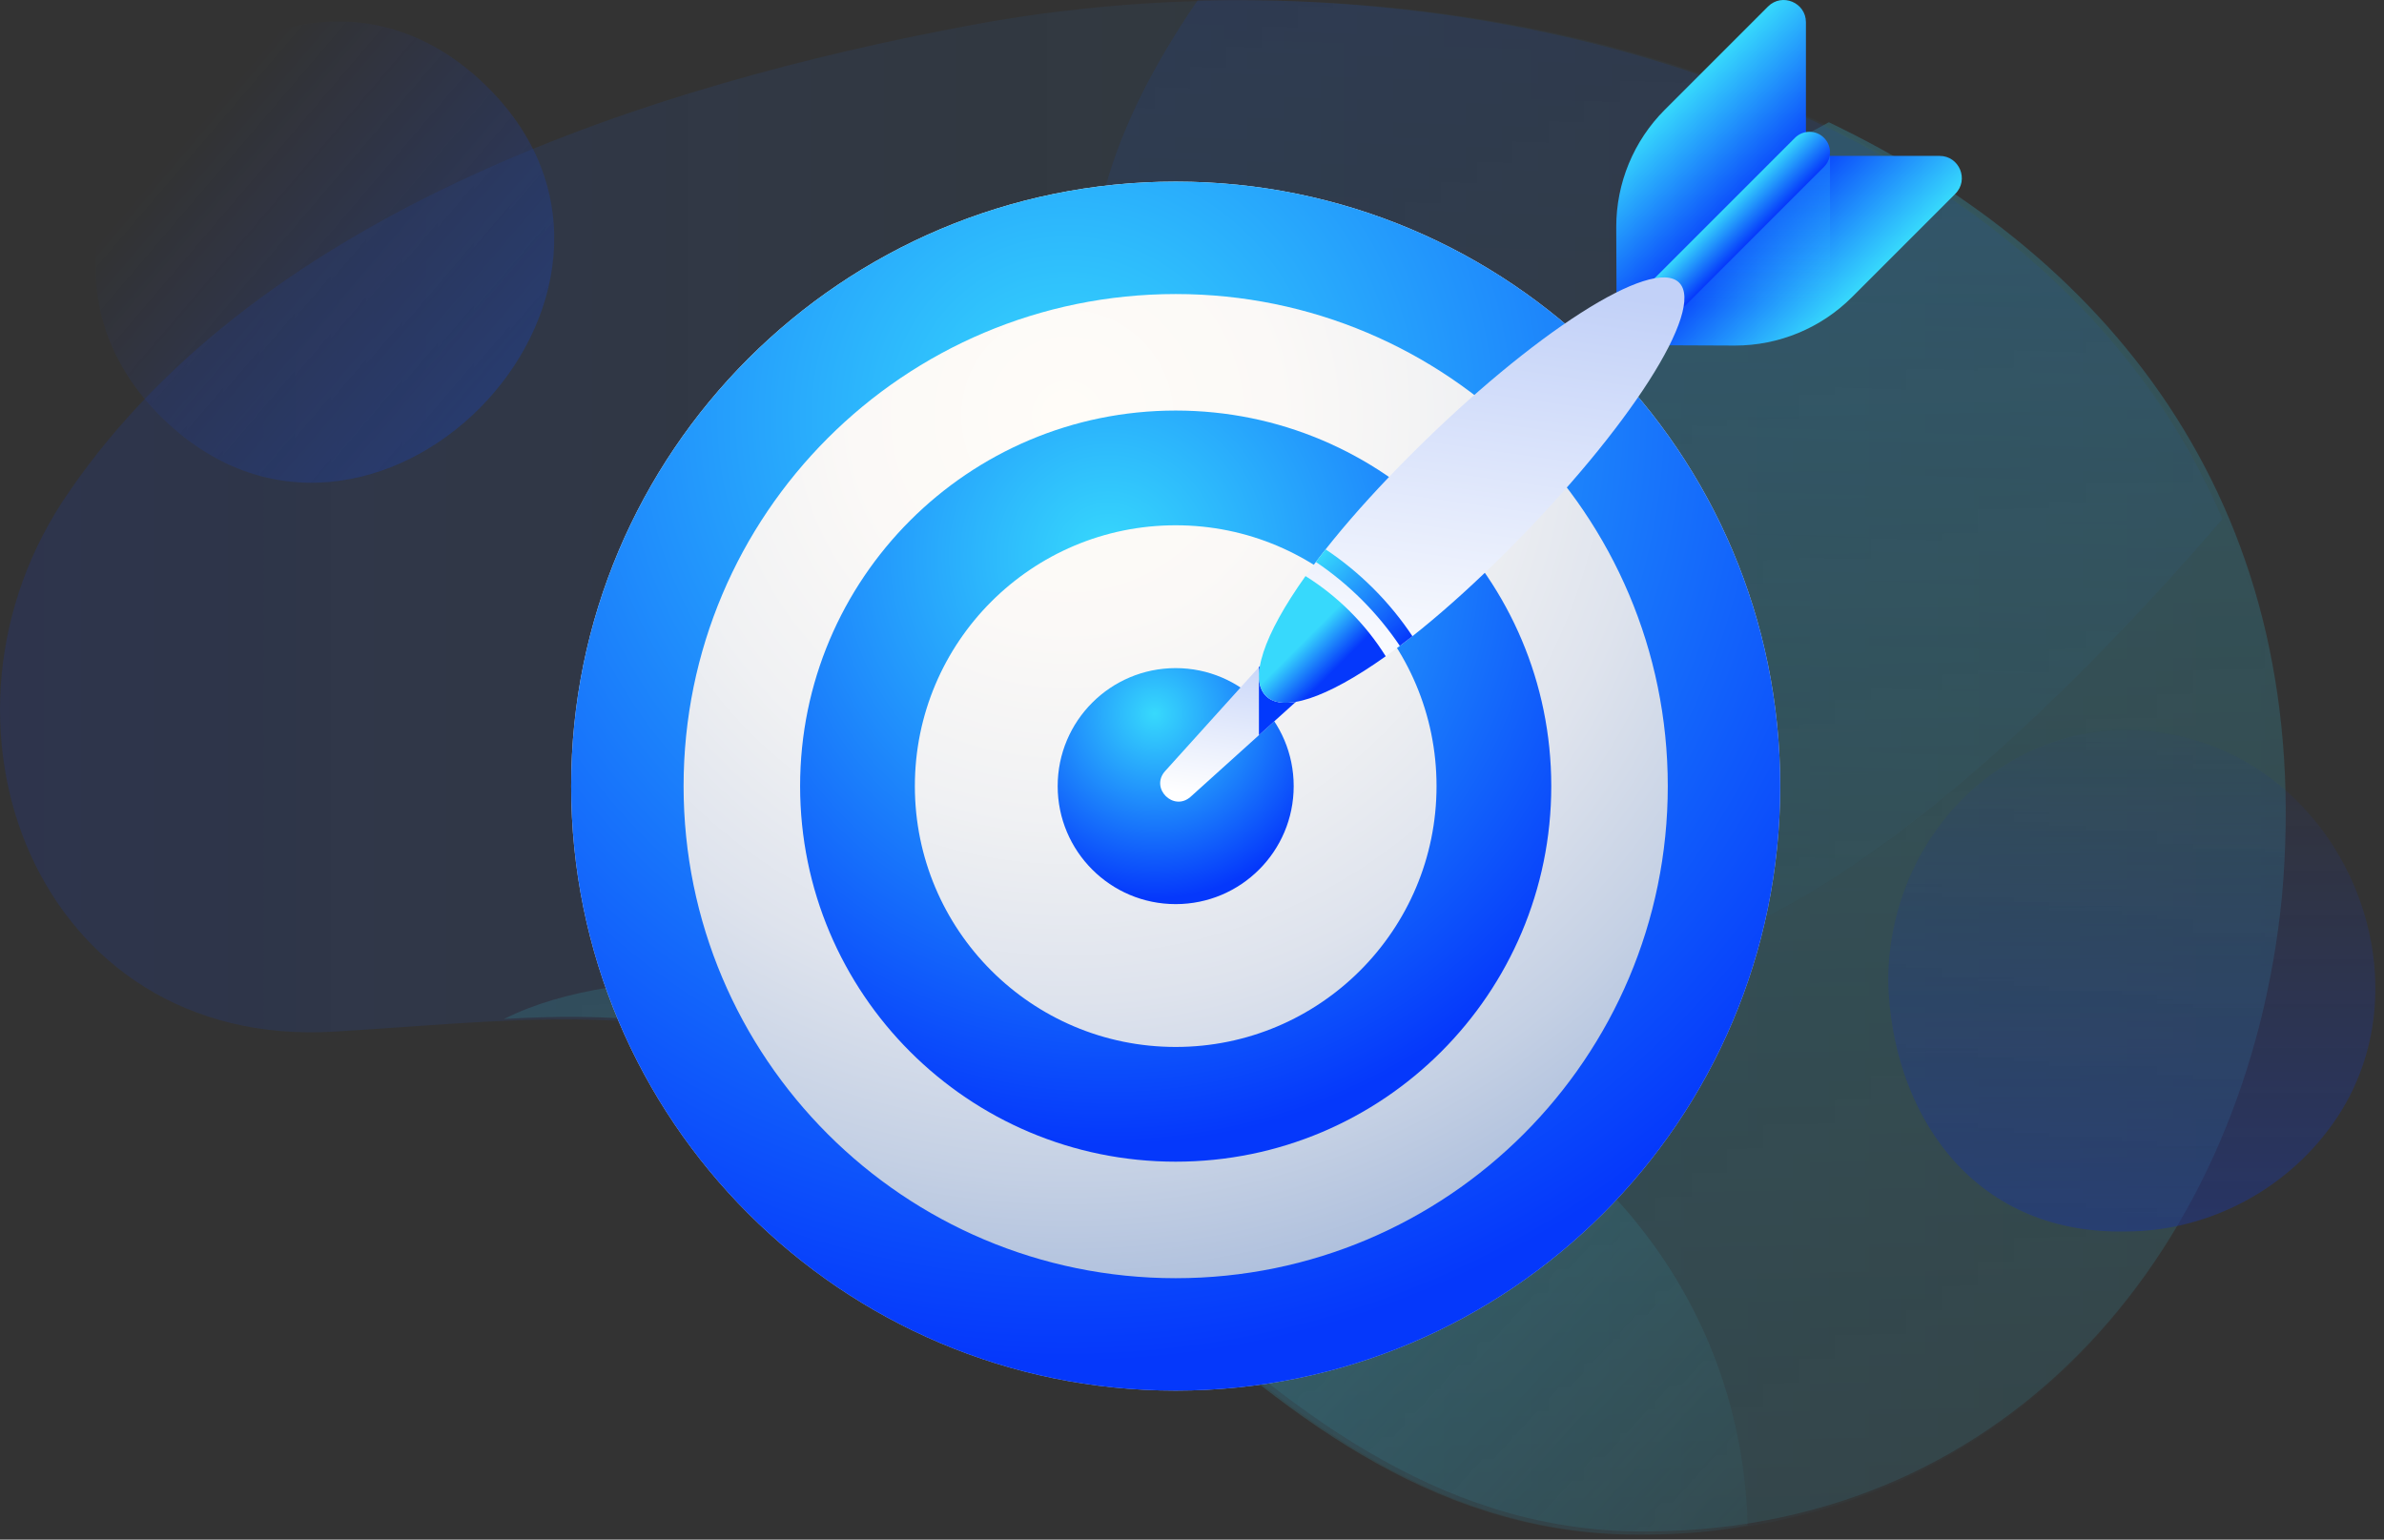 <svg width="96" height="62" viewBox="0 0 96 62" fill="none" xmlns="http://www.w3.org/2000/svg">
    <rect x="0" y="0" width="96" height="62" fill="#333333" stroke="none"/>
    <g opacity="0.5">
        <path opacity="0.25" d="M91.763 36.256C90.505 50.097 81.068 61.673 66.346 61.799C58.293 61.925 52.254 57.269 46.591 52.11C42.313 48.209 37.783 44.435 32.247 42.547C26.081 40.282 19.916 41.163 13.498 41.541C1.419 42.296 -3.614 28.958 2.803 19.772C10.604 8.448 26.207 3.415 39.042 1.024C63.075 -3.506 94.406 7.064 91.763 36.256Z" fill="url(#paint0_linear)"/>
        <path opacity="0.49" d="M24.445 39.777C22.936 40.029 21.552 40.406 20.293 41.035C24.32 40.784 28.346 41.035 32.373 42.42C37.783 44.433 42.439 48.208 46.717 51.983C52.379 57.142 58.419 61.797 66.472 61.671C81.068 61.545 90.505 50.095 91.889 36.128C93.273 20.651 85.221 10.459 73.644 4.923C67.73 8.069 63.452 13.353 59.552 19.016C55.777 24.552 51.499 29.963 45.711 33.737C39.167 38.016 31.869 38.645 24.445 39.777Z" fill="url(#paint1_linear)"/>
        <path opacity="0.5" d="M76.035 39.525C76.035 32.982 81.949 27.823 88.492 29.837C94.658 31.724 97.678 39.525 94.154 44.936C92.267 47.83 88.996 49.592 85.598 49.592C79.307 49.718 76.161 44.684 76.035 39.525Z" fill="url(#paint2_linear)"/>
        <path opacity="0.5" d="M6.452 16.751C-1.727 8.572 11.233 -4.892 19.664 3.539C27.969 11.843 14.883 25.181 6.452 16.751Z" fill="url(#paint3_linear)"/>
        <path opacity="0.25" d="M56.532 35.499C64.585 44.81 78.3 33.863 89.499 20.903C83.207 6.181 65.214 -0.362 48.227 0.015C40.551 11.214 42.942 19.645 56.532 35.499Z" fill="url(#paint4_linear)"/>
        <path opacity="0.49" d="M70.373 61.42C70.121 50.473 61.188 41.791 50.24 41.791C45.837 41.791 41.684 43.175 38.413 45.691C41.307 47.579 43.949 49.843 46.466 52.108C52.128 57.267 58.168 61.923 66.221 61.797C67.731 61.797 69.115 61.671 70.373 61.42Z" fill="url(#paint5_linear)"/>
    </g>
    <path d="M71.686 31.657C71.686 45.101 60.787 56 47.343 56C33.899 56 23 45.101 23 31.657C23 18.213 33.899 7.314 47.343 7.314C60.787 7.314 71.686 18.213 71.686 31.657Z" fill="url(#paint6_radial)"/>
    <path d="M52.095 31.657C52.095 34.281 49.967 36.409 47.343 36.409C44.718 36.409 42.591 34.281 42.591 31.657C42.591 29.033 44.718 26.905 47.343 26.905C49.967 26.905 52.095 29.033 52.095 31.657Z" fill="url(#paint7_radial)"/>
    <path d="M47.343 7.314C33.899 7.314 23 18.213 23 31.657C23 45.101 33.899 56 47.343 56C60.787 56 71.686 45.101 71.686 31.657C71.686 18.213 60.787 7.314 47.343 7.314ZM47.343 51.473C36.399 51.473 27.527 42.601 27.527 31.657C27.527 20.713 36.399 11.841 47.343 11.841C58.287 11.841 67.159 20.713 67.159 31.657C67.159 42.601 58.287 51.473 47.343 51.473Z" fill="url(#paint8_radial)"/>
    <path d="M47.343 16.533C38.99 16.533 32.219 23.304 32.219 31.657C32.219 40.01 38.99 46.781 47.343 46.781C55.696 46.781 62.467 40.01 62.467 31.657C62.467 23.304 55.696 16.533 47.343 16.533ZM47.343 42.161C41.542 42.161 36.84 37.458 36.84 31.657C36.84 25.856 41.542 21.153 47.343 21.153C53.144 21.153 57.847 25.856 57.847 31.657C57.847 37.458 53.144 42.161 47.343 42.161Z" fill="url(#paint9_radial)"/>
    <path d="M46.912 31.058L51.538 25.93L53.07 27.462L47.942 32.088C47.257 32.695 46.305 31.744 46.912 31.058Z" fill="url(#paint10_linear)"/>
    <path d="M72.722 6.278V0.897C72.722 0.1 71.758 -0.3 71.194 0.264L67.038 4.42C65.787 5.671 65.084 7.368 65.084 9.137L65.103 13.897L72.722 6.278Z" fill="url(#paint11_linear)"/>
    <path d="M72.722 6.278H78.103C78.9 6.278 79.3 7.242 78.736 7.806L74.58 11.962C73.329 13.213 71.632 13.916 69.862 13.916L65.103 13.896L72.722 6.278Z" fill="url(#paint12_linear)"/>
    <path d="M73.691 12.705V6.278H72.722L65.103 13.896L69.862 13.916C71.242 13.916 72.577 13.487 73.691 12.705Z" fill="url(#paint13_linear)"/>
    <path d="M67.257 12.911L66.089 11.743L72.282 5.55C72.605 5.227 73.128 5.227 73.45 5.55C73.773 5.872 73.773 6.395 73.45 6.718L67.257 12.911Z" fill="url(#paint14_linear)"/>
    <path d="M50.695 26.865V29.604L53.069 27.462L51.538 25.93L50.695 26.865Z" fill="#0239FC"/>
    <path d="M60.7 22.179C55.809 27.071 52.047 29.095 50.976 28.024C49.905 26.953 51.929 23.191 56.821 18.3C61.712 13.409 66.546 10.312 67.617 11.383C68.688 12.454 65.591 17.288 60.7 22.179Z" fill="url(#paint15_linear)"/>
    <path d="M55.801 26.428C55.404 25.795 54.928 25.189 54.369 24.631C53.81 24.072 53.205 23.596 52.571 23.199C50.853 25.613 50.302 27.351 50.976 28.024C51.649 28.698 53.387 28.146 55.801 26.428Z" fill="url(#paint16_linear)"/>
    <path d="M53.38 22.123C53.244 22.295 53.115 22.463 52.989 22.63C53.639 23.068 54.261 23.576 54.843 24.157C55.423 24.738 55.931 25.36 56.37 26.01C56.536 25.884 56.705 25.756 56.877 25.62C56.428 24.946 55.904 24.3 55.302 23.698C54.699 23.096 54.054 22.572 53.38 22.123Z" fill="url(#paint17_linear)"/>
    <defs>
        <linearGradient id="paint0_linear" x1="91.92" y1="30.874" x2="-0.036" y2="30.874" gradientUnits="userSpaceOnUse">
            <stop stop-color="#37D9FC" stop-opacity="0"/>
            <stop offset="1" stop-color="#0538FB"/>
        </linearGradient>
        <linearGradient id="paint1_linear" x1="57.322" y1="106.645" x2="55.196" y2="-11.685" gradientUnits="userSpaceOnUse">
            <stop stop-color="#37D9FC" stop-opacity="0"/>
            <stop offset="1" stop-color="#37D9FC"/>
        </linearGradient>
        <linearGradient id="paint2_linear" x1="85.881" y1="27.102" x2="85.881" y2="49.902" gradientUnits="userSpaceOnUse">
            <stop stop-color="#0538FB" stop-opacity="0"/>
            <stop offset="1" stop-color="#0538FB"/>
        </linearGradient>
        <linearGradient id="paint3_linear" x1="7.637" y1="5.476" x2="19.829" y2="15.874" gradientUnits="userSpaceOnUse">
            <stop stop-color="#0538FB" stop-opacity="0"/>
            <stop offset="1" stop-color="#0C4BF4"/>
        </linearGradient>
        <linearGradient id="paint4_linear" x1="65.771" y1="46.811" x2="67.543" y2="-8.103" gradientUnits="userSpaceOnUse">
            <stop stop-color="#37D9FC" stop-opacity="0"/>
            <stop offset="0" stop-color="#37D9FC" stop-opacity="0"/>
            <stop offset="1" stop-color="#0538FB"/>
        </linearGradient>
        <linearGradient id="paint5_linear" x1="73.905" y1="67.072" x2="43.909" y2="39.675" gradientUnits="userSpaceOnUse">
            <stop stop-color="#37D9FC" stop-opacity="0"/>
            <stop offset="1" stop-color="#37D9FC"/>
        </linearGradient>
        <radialGradient id="paint6_radial" cx="0" cy="0" r="1" gradientUnits="userSpaceOnUse" gradientTransform="translate(42.983 16.761) scale(38.099)">
            <stop stop-color="#FFFCF8"/>
            <stop offset="0.224" stop-color="#FBF9F7"/>
            <stop offset="0.425" stop-color="#F0F1F3"/>
            <stop offset="0.618" stop-color="#DEE3ED"/>
            <stop offset="0.806" stop-color="#C4D0E4"/>
            <stop offset="1" stop-color="#A3B7D9"/>
        </radialGradient>
        <radialGradient id="paint7_radial" cx="0" cy="0" r="1" gradientUnits="userSpaceOnUse" gradientTransform="translate(46.492 28.749) scale(7.437)">
            <stop stop-color="#37D9FC"/>
            <stop offset="1" stop-color="#0538FB"/>
        </radialGradient>
        <radialGradient id="paint8_radial" cx="0" cy="0" r="1" gradientUnits="userSpaceOnUse" gradientTransform="translate(42.983 16.761) scale(38.099)">
            <stop stop-color="#37D9FC"/>
            <stop offset="1" stop-color="#0538FB"/>
        </radialGradient>
        <radialGradient id="paint9_radial" cx="0" cy="0" r="1" gradientUnits="userSpaceOnUse" gradientTransform="translate(44.634 22.402) scale(23.671)">
            <stop stop-color="#37D9FC"/>
            <stop offset="1" stop-color="#0538FB"/>
        </radialGradient>
        <linearGradient id="paint10_linear" x1="49.453" y1="32.252" x2="50.336" y2="25.962" gradientUnits="userSpaceOnUse">
            <stop stop-color="white"/>
            <stop offset="1" stop-color="#C2D1F8"/>
        </linearGradient>
        <linearGradient id="paint11_linear" x1="66.58" y1="4.878" x2="70.351" y2="8.649" gradientUnits="userSpaceOnUse">
            <stop stop-color="#37D9FC"/>
            <stop offset="1" stop-color="#0538FB"/>
        </linearGradient>
        <linearGradient id="paint12_linear" x1="74.122" y1="12.42" x2="70.351" y2="8.649" gradientUnits="userSpaceOnUse">
            <stop stop-color="#37D9FC"/>
            <stop offset="1" stop-color="#0538FB"/>
            <stop offset="1" stop-color="#FFA700"/>
        </linearGradient>
        <linearGradient id="paint13_linear" x1="69.397" y1="12.276" x2="69.397" y2="1.665" gradientUnits="userSpaceOnUse">
            <stop stop-color="#37D9FC" stop-opacity="0"/>
            <stop offset="1" stop-color="#0538FB"/>
        </linearGradient>
        <linearGradient id="paint14_linear" x1="69.478" y1="8.355" x2="70.646" y2="9.523" gradientUnits="userSpaceOnUse">
            <stop stop-color="#37D9FC"/>
            <stop offset="1" stop-color="#0538FB"/>
        </linearGradient>
        <linearGradient id="paint15_linear" x1="58.072" y1="28.221" x2="60.457" y2="11.256" gradientUnits="userSpaceOnUse">
            <stop stop-color="white"/>
            <stop offset="1" stop-color="#C2D1F8"/>
        </linearGradient>
        <linearGradient id="paint16_linear" x1="52.33" y1="25.985" x2="53.529" y2="27.184" gradientUnits="userSpaceOnUse">
            <stop stop-color="#37D9FC"/>
            <stop offset="1" stop-color="#0538FB"/>
        </linearGradient>
        <linearGradient id="paint17_linear" x1="53.242" y1="22.26" x2="56.739" y2="25.758" gradientUnits="userSpaceOnUse">
            <stop stop-color="#37D9FC"/>
            <stop offset="1" stop-color="#0538FB"/>
        </linearGradient>
    </defs>
</svg>
